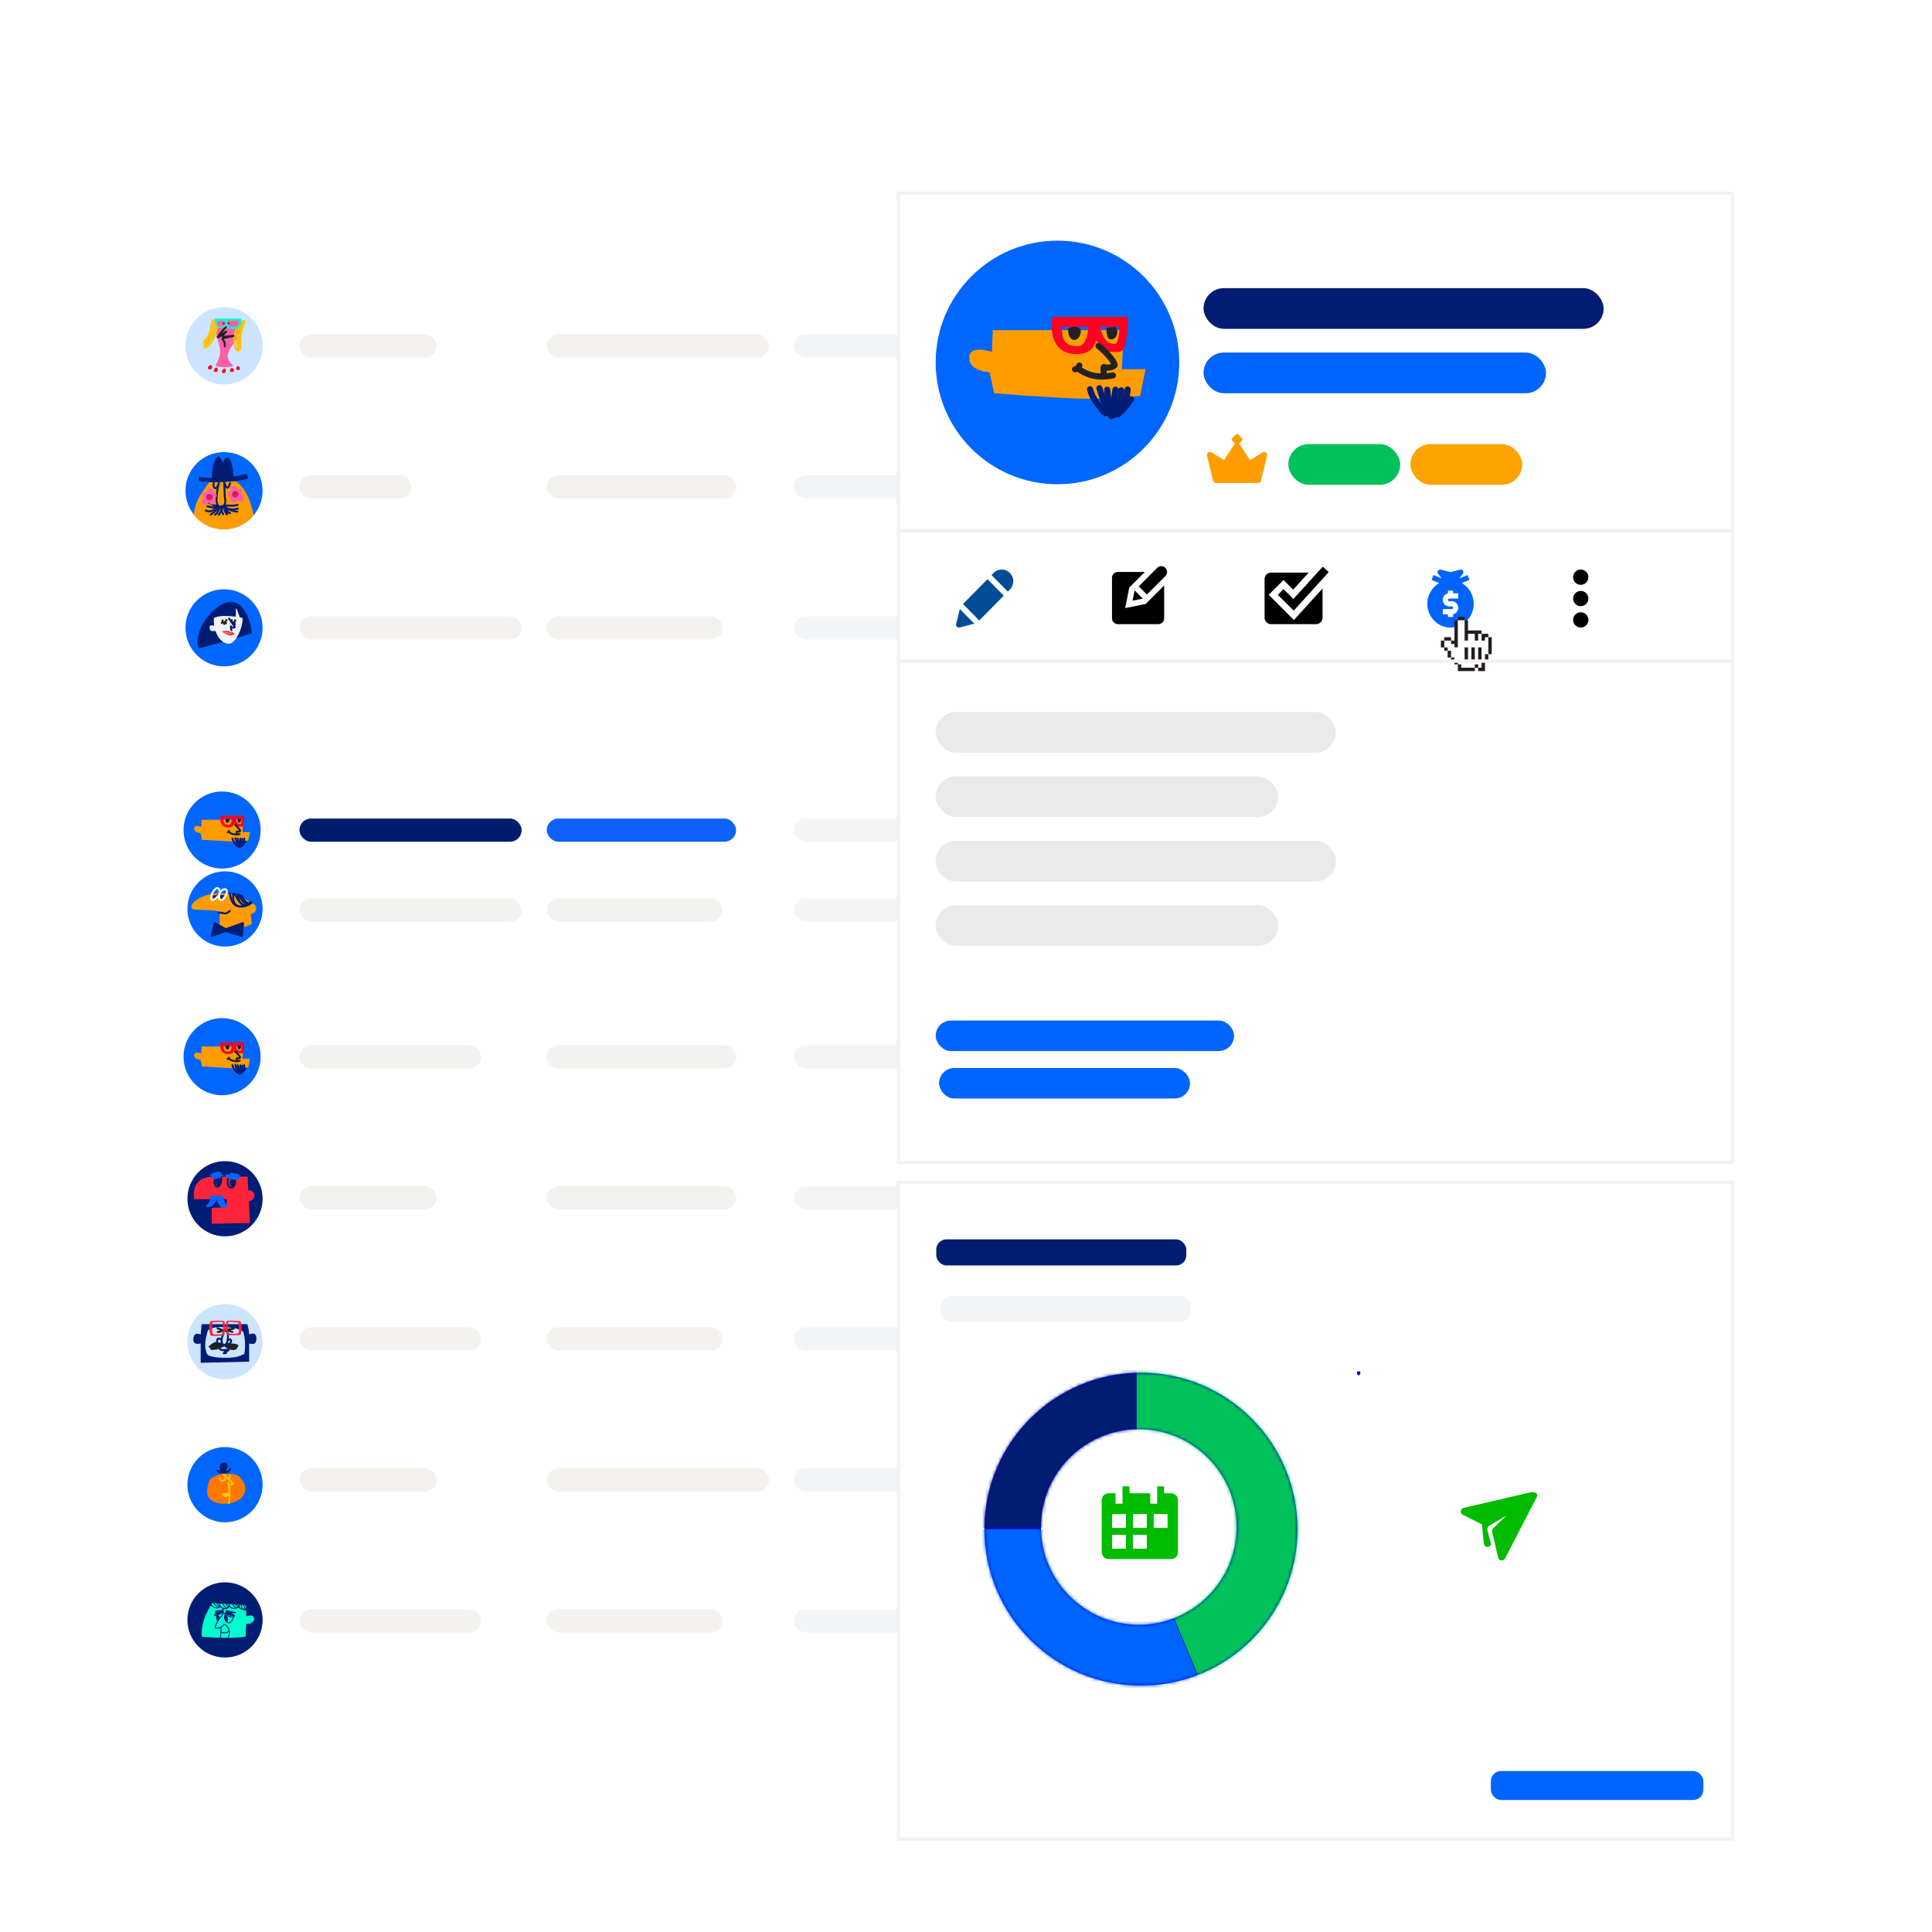 <svg xmlns="http://www.w3.org/2000/svg" xmlns:xlink="http://www.w3.org/1999/xlink" width="600" height="600" xmlns:v="https://vecta.io/nano"><style><![CDATA[.B{stroke-linejoin:round}.C{stroke-linecap:round}.D{stroke-width:.6}.E{fill-rule:nonzero}.F{fill:#fff}.G{stroke:#212121}.H{stroke:#001d75}.I{fill:#f2f4f6}.J{fill:#f4f2ee}.K{stroke-width:1.895}.L{fill:#ff9d00}.M{fill:#001d75}.N{fill:#06f}.O{fill:#0064ff}.P{fill:#212121}.Q{fill:#ff0025}.R{fill:#001d71}.S{filter:url(#D)}.T{stroke:#ffc200}.U{fill:#ff243a}.V{stroke:#f4f2ee}.W{fill:#00c15a}]]></style><defs><filter x="-10.0%" y="-6.8%" width="120.1%" height="113.5%" id="A"><feOffset dy="5" in="SourceAlpha"/><feGaussianBlur stdDeviation="5"/><feColorMatrix values="0 0 0 0 0 0 0 0 0 0.165 0 0 0 0 0.362 0 0 0 0.1 0" result="C"/><feMerge><feMergeNode in="C"/><feMergeNode in="SourceGraphic"/></feMerge></filter><filter x="-41.7%" y="-432.0%" width="183.4%" height="964.0%" id="B"><feOffset dy="24" in="SourceAlpha"/><feGaussianBlur stdDeviation="16"/><feColorMatrix values="0 0 0 0 0 0 0 0 0 0.165 0 0 0 0 0.362 0 0 0 0.1 0" result="C"/><feMerge><feMergeNode in="C"/><feMergeNode in="SourceGraphic"/></feMerge></filter><filter x="-41.9%" y="-36.2%" width="183.5%" height="172.4%" id="C"><feOffset dy="24" in="SourceAlpha"/><feGaussianBlur stdDeviation="16"/><feColorMatrix values="0 0 0 0 0 0 0 0 0 0.165 0 0 0 0 0.362 0 0 0 0.1 0" result="C"/><feMerge><feMergeNode in="C"/><feMergeNode in="SourceGraphic"/></feMerge></filter><filter id="D"><feColorMatrix in="SourceGraphic" values="0 0 0 0 0 0 0 0 0 0.113 0 0 0 0 0.441 0 0 0 0.434 0"/></filter><filter x="-40.6%" y="-38.2%" width="181.2%" height="176.5%" id="E"><feOffset dy="1" in="SourceAlpha"/><feGaussianBlur stdDeviation="1"/><feColorMatrix values="0 0 0 0 0 0 0 0 0 0 0 0 0 0 0 0 0 0 0.3 0" result="C"/><feMerge><feMergeNode in="C"/><feMergeNode in="SourceGraphic"/></feMerge></filter><filter x="-42.1%" y="-53.2%" width="184.2%" height="205.9%" id="F"><feOffset dy="24" in="SourceAlpha"/><feGaussianBlur stdDeviation="16"/><feColorMatrix values="0 0 0 0 0 0 0 0 0 0.165 0 0 0 0 0.362 0 0 0 0.1 0" result="C"/><feMerge><feMergeNode in="C"/><feMergeNode in="SourceGraphic"/></feMerge></filter><filter id="G"><feColorMatrix in="SourceGraphic" values="0 0 0 0 0 0 0 0 0 0.113 0 0 0 0 0.441 0 0 0 0.2 0"/></filter><path d="M48.844.457C21.993.457.227 22.212.227 49.048s21.767 48.59 48.617 48.59S97.46 75.884 97.46 49.048 75.694.457 48.844.457zm-.675 17.547c16.782 0 30.386 13.597 30.386 30.37S64.95 78.743 48.17 78.743s-30.386-13.597-30.386-30.37 13.604-30.37 30.386-30.37z" id="H"/><path id="I" d="M0 0h294v40.2H0z"/><path id="J" d="M11.973 0C5.36 0 0 5.36 0 11.973s5.36 11.973 11.973 11.973 11.973-5.36 11.973-11.973S18.585 0 11.973 0z"/><path id="K" d="M11.56 8.056c1.42 0 3.162-.09 5.23-.268l.536-2.633h-2.324l.18-3.838H2.308l-.08 2.128C.743 3.03 0 3.226 0 4.03s.665 1.283 1.996 1.438l.447 2.053 9.118.535z"/><path id="L" d="M.092.306C.027 1.426 1.024 1.71 1.3.68 1.5-.107.362-.182 0 .306"/><path id="M" d="M3.843.127c.02.238.005.482.058.715.23 1.012 1.495.03.825-.815"/><path id="N" d="M15.503 0c.276 0-.05 2.46-.223 2.952-.22.626-.737.49-1.296.49a4.1 4.1 0 0 1-.466-.021 7.61 7.61 0 0 0-.86-.882l-.25-.207.062.363-.08-.126c-.34.855-1.02 1.097-1.85 1.097C8.628 3.667 7.864 2.21 8.17 0h7.333zM11.7.997H9.114l-.001.013c-.033.53.027.942.17 1.236l.085.15c.226.333.627.506 1.263.506.433 0 .73-.278.92-.96l.05-.206.037-.2.036-.282.025-.244zm3.07 0h-1.915c.272 1.115.63 1.6 1.297 1.672l.188.01c.027 0 .04-.006.067-.03.054-.05.112-.152.167-.306.088-.25.15-.604.18-1.054l.016-.29z"/><path id="O" d="M12.706 2.87c.9.7 1.696 1.743 1.56 1.914-.18.223-.825.27-.983.178-.127-.073-.07.026-.07.858"/><path id="P" d="M10.742 5.122c1.053.78 2.22.88 3.375.643"/><path id="Q" d="M11.87 7.126c.225.9.758 1.47 1.32 2.224"/><path id="R" d="M12.8 7.028c.616 1.947.48 1.117.618 2.448"/><path id="S" d="M13.556 7.168c.184 1.893.162 1.106.162 2.357"/><path id="T" d="M14.94 7.238c-.05.918-.293 1.65-.752 2.44"/><path id="U" d="M15.566 7.147c-.084.895-.34 1.757-.942 2.456"/><path id="V" d="M15.9 8.108c-.744.997-.834 1.303-1.947 1.564"/><path id="W" d="M5.906 1.43c-.03.46.42.58.544.154.095-.324-.423-.355-.586-.154"/><path id="X" d="M11.68 0C5.23 0 0 5.23 0 11.68s5.23 11.68 11.68 11.68 11.68-5.23 11.68-11.68S18.132 0 11.68 0z"/><path id="Y" d="M1.834 4.16c-.07-.458.01-.773.243-.946.422-.315.99.225 1.046.626.068.474-.303 1.2-.66 1.09-.34-.114-.55-.37-.63-.77z"/></defs><g fill="none" fill-rule="evenodd"><g filter="url(#A)" transform="translate(45 82)"><g transform="translate(0 220.8)"><use xlink:href="#I" class="F"/><g transform="translate(12 8.4)"><use xlink:href="#J" class="E N"/><g transform="translate(3.305 7.476)"><g transform="translate(0 .003)"><use xlink:href="#K" class="L"/><g transform="translate(9.638 .964)" class="P"><use xlink:href="#L"/><use xlink:href="#M"/></g><use xlink:href="#N" class="E Q"/><g class="B C D G"><use xlink:href="#O"/><use xlink:href="#P"/></g><g class="H B C D"><use xlink:href="#Q"/><use xlink:href="#R"/><use xlink:href="#S"/><path d="M14.37 7.168l-.422 2.59"/><use xlink:href="#T"/><use xlink:href="#U"/><use xlink:href="#V"/></g><path d="M10.818 4.796c-.067.18-.2.36-.425.37" class="B C D G"/></g></g></g><g class="J"><rect x="124.8" y="16.8" width="58.8" height="7.2" rx="3.6"/><rect x="48" y="16.8" width="56.4" height="7.2" rx="3.6"/></g><rect x="201.6" y="16.8" width="69" height="7.2" rx="3.6" class="I"/></g><g transform="translate(0 352.2)"><use xlink:href="#I" class="F"/><g class="J"><rect x="124.8" y="16.8" width="69" height="7.2" rx="3.6"/><rect x="48" y="16.8" width="42.6" height="7.2" rx="3.6"/></g><rect x="201.6" y="16.8" width="69" height="7.2" rx="3.6" class="I"/></g><g transform="translate(0 308.4)"><use xlink:href="#I" class="F"/><g class="J"><rect x="124.8" y="16.8" width="54.6" height="7.2" rx="3.6"/><rect x="48" y="16.8" width="56.4" height="7.2" rx="3.6"/></g><rect x="201.6" y="16.8" width="69" height="7.2" rx="3.6" class="I"/></g><g transform="translate(0 264.6)"><use xlink:href="#I" class="F"/><g class="J"><rect x="124.8" y="16.8" width="58.8" height="7.2" rx="3.6"/><rect x="48" y="16.8" width="42.6" height="7.2" rx="3.6"/></g><rect x="201.6" y="16.8" width="69" height="7.2" rx="3.6" class="I"/></g><g transform="translate(0 396)"><use xlink:href="#I" class="F"/><g class="J"><rect x="124.8" y="16.8" width="54.6" height="7.2" rx="3.6"/><rect x="48" y="16.8" width="56.4" height="7.2" rx="3.6"/></g><rect x="201.6" y="16.8" width="69" height="7.2" rx="3.6" class="I"/></g><use xlink:href="#I" class="F"/><g transform="translate(12.6 8.4)"><path d="M12 0C5.373 0 0 5.373 0 12s5.373 12 12 12 12-5.373 12-12S18.627 0 12 0z" fill="#cce4ff" class="E"/><g transform="translate(5.701 3.475)"><g transform="translate(3.638 .217)" fill="#ff5fa7"><path d="M8.036 1.396C7.752 7.73.854 10.08 5.263 14.21c1.054.987-5.777 1-5.19 0C3.2 8.87-.07 7.73.001 1.965.01 1.285.106.647.276.062 3.7-.035 6.226.053 7.823.328c.127.022.198.378.213 1.068z"/></g><g class="B C D T"><path d="M12.597.87c-.378 1.64-1.097 3.324-1.236 5-.1 1.222-.045 2.452-.068 3.678"/><path d="M12.163.814c-.848 2.132-1.176 4.05-1.256 6.354-.063 1.8-.244 1.368.117 2.117"/><path d="M11.023 2.118c-.796 3.283-.832 4.344-.275 7.7"/><path d="M10.697 10.208C8.723 8.436 9.55 5.34 10.08 3.15"/></g><path d="M6.87 1.575c.12.593.087 1-.098 1.192C5.788 3.84 5.405 4.25 4.298 5.778c-.015.02-.01.076.015.076.123.001.26-.003.36-.072.7-.486 1.26-1.225 2.045-1.575 1.058-.472-1.452 1.16-.844 1.476.248.13 4.588-.467 3.185-.187s-3.487.668-3.312.896c.73.952.913 1.388.73 2.24" class="B C D G"/><g class="T B C D"><path d="M4.235 2.715c-.637 1.694-1.5 5.82-4 6.298C.204 9.02.187 8.97.163 8.95"/><path d="M3.855 1.575c-.577 2.86-1.43 5.388-3.8 7.06"/><path d="M3.53.49C2.793 3.152 2.42 6.048.163 7.873"/><path d="M2.77.597C2.088 3.454 2.014 5.333 0 7.33"/></g><path d="M3.465.024c-.308 0 .185 1.9.378 2.337.163.37.613.56 1.35.567.815.025 1.382-.16 1.7-.558l.05-.063c.378.76 1.14.975 2.065.975 2.138 0 2.99-1.295 2.65-3.258h-8.2zM7.24.75l3.636-.05.001.013c.048.626-.06 1.09-.304 1.4l-.025.03c-.292.343-.837.523-1.66.523-.564 0-1.222-.22-1.506-.924l-.066-.2c-.032-.12-.03-.31-.047-.536L7.24.75zM4.04.8h2.638l-.004.388c-.02.873-.207 1.263-1.753 1.294l-.288.003c-.037 0-.057-.006-.092-.03-.074-.05-.155-.152-.23-.307-.12-.252-.206-.605-.25-1.056L4.04.8z" fill="#00ffce" class="E"/><g class="P"><use xlink:href="#W" transform="matrix(-1 0 0 1 12.326 0)"/><use xlink:href="#W" x="1.574" transform="matrix(-1 0 0 1 15.475 0)"/></g><g class="Q"><path d="M1.35 15.566c.348.5 1.81.378 1.028-.656s-1.376.146-1.028.656z" transform="matrix(-1 0 0 1 3.855 0)"/><path d="M3.225 16.44c.358.493 1.667.18.86-.82s-1.22.327-.86.82z" transform="matrix(-1 0 0 1 7.439 0)"/><path d="M5.727 16.734c.363.512 1.666.28.85-.757s-1.213.245-.85.757z" transform="matrix(-1 0 0 1 12.434 0)"/><path d="M8.175 16.416c.37.503 1.623.24 1.087-.647s-1.456.144-1.087.647z" transform="matrix(-1 0 0 1 17.484 0)"/><path d="M10.12 15.817c.35.498 1.434.26 1.033-.64s-1.383.142-1.033.64z" transform="matrix(-1 0 0 1 21.285 0)"/></g></g></g><g class="J"><rect x="124.8" y="16.8" width="69" height="7.2" rx="3.6"/><rect x="48" y="16.8" width="42.6" height="7.2" rx="3.6"/></g><rect x="201.6" y="16.8" width="69" height="7.2" rx="3.6" class="I"/><g transform="translate(0 87.6)"><g class="F"><use xlink:href="#I"/><use xlink:href="#I" y="43.4"/></g><g class="J"><rect x="124.8" y="16.8" width="54.6" height="7.2" rx="3.6"/><rect x="48" y="16.8" width="69" height="7.2" rx="3.6"/></g><rect x="201.6" y="16.8" width="69" height="7.2" rx="3.6" class="I"/></g><g transform="translate(0 43.8)"><use xlink:href="#I" class="F"/><g class="J"><rect x="124.8" y="16.8" width="58.8" height="7.2" rx="3.6"/><rect x="48" y="16.8" width="34.8" height="7.2" rx="3.6"/></g><rect x="201.6" y="16.8" width="69" height="7.2" rx="3.6" class="I"/></g><g transform="translate(0 175.2)"><use xlink:href="#I" class="F"/><g class="J"><rect x="124.8" y="16.8" width="54.6" height="7.2" rx="3.6"/><rect x="48" y="16.8" width="69" height="7.2" rx="3.6"/></g><rect x="201.6" y="16.8" width="69" height="7.2" rx="3.6" class="I"/></g><g transform="translate(12.6 96)"><use xlink:href="#J" class="E N"/><g transform="translate(.758 2.546)"><path d="M1.347 13.52C1.36 7.6 9.197 2.356 13.702 2.36c6.84.006 5.142 11.425 4.828 11.447-1.937.133-7.665.037-17.183-.287z" transform="matrix(.956 -.292 .292 .956 -1.928 3.321)" class="M"/><g transform="translate(6.664 3.359)" fill="#f1f4f6"><path d="M10.276 3.03c.295 2.356-2.012 8.302-4.448 7.976-2.046-.274-3.238-2.012-3.87-3.873C1.852 6.818.27 7.64.054 6.176s1.508-.544 1.463-.813c-.15-.898-.14-1.66-.117-2.268.004-.096.52-.393 1.624-.57a11.89 11.89 0 0 1 1.842-.134c1.05-.001 2.223.102 3.208.227.283.036.024-2.604.27-2.566s1 2.753 1.194 2.79c.454.084.734.155.738.187z"/></g><g transform="translate(10.348 6.555)"><g transform="translate(2.98 .488)" class="B C D G"><path d="M.27 0c.133 1.284 1.084.862 1.084.004"/><path d="M.325.704L0 1.138"/><path d="M.813.867l-.217.704"/><path d="M1.084.758l.163.596"/></g><path d="M2.438 0l1.595 2.346c.082.1.24.22.192.343-.044.113-1.078.2-1.17.016-.047-.095-.06-.425-.058-.317.02.663.077 1.08.174 1.254" fill="#f3fff6" class="B C D H"/><g transform="translate(.163 .433)" class="B C D G"><path d="M.24.092c-.202.85 1 .958 1.223-.092"/><path d="M.38.704L0 .975"/><path d="M.783.758l-.037.488"/><path d="M1.138.704l.163.38"/></g><path d="M2.256 3.823c.348-.066.4.437.634.293.123-.072.19-.253.332-.27.216-.026.555.07 1.018.287l-.838.75c-.523.483-2.723.007-3.278-.253l1.7.023c2.503-.39 1.94-.397-1.7-.023.493-.51 1.784-.74 2.132-.806z" transform="matrix(.956 .292 -.292 .956 1.397 -.443)" class="U"/></g></g></g><g transform="translate(12.6 53.4)"><use xlink:href="#J" class="E N"/><path d="M15.38 8.903c2.756 1.72 4.692 5.286 5.808 10.7C18.992 22.288 15.656 24 11.92 24a11.95 11.95 0 0 1-9.379-4.53c.202-1.363.475-2.565.82-3.608.372-1.127 1.55-3.06 3.54-5.8l.607-.828c2.83.15 5.304.045 7.39-.256l.484-.075z" class="L"/><g class="B C D H"><path d="M6.273 18.125c1.633.84 2.685-.234 3.786-1.404"/><path d="M11.897 16.91c.224.97.365 1.58.92 2.362.013.02-.045.01-.067.017"/><path d="M13.848 18.97c-1.113-.66-.444-.164-1.692-1.843"/><path d="M16.143 18.494c-1.513-.103-3.07-.652-4.22-1.658"/><path d="M16.277 17.548c-.797.114-2.422.926-4.322-.82"/><path d="M16.218 16.4c-2.082.42-.796.253-3.886.176"/><path d="M7.842 19.435c.93-.74 2.3-1.558 2.54-2.85"/><path d="M9.173 19.42c1.104-.73.327-.124 1.59-2.5"/><path d="M10.397 19.485c.837-1.63.56-.827.914-2.375"/><path d="M11.722 19.298c-.626-1.272-.396-.544-.547-2.224"/><path d="M12.974 19.237c-.962-1.3-.495-.53-1.28-2.383"/><path d="M7.266 15.692c.843.498 2.01 1.418 2.93.6"/><path d="M6.776 16.815c.537.143 3.246.946 3.196-.425"/><path d="M8.765 9.59c-.064.577-.064.94 0 1.084.405.92 1.037.614 1.3-.38"/><path d="M10.498 8.94c-1.228 5.31-1.138 7.964.27 7.964s1.896-.94 1.463-2.817l-.217-4.822c.65 2.275 1.264 2.384 1.842.325" class="L"/></g><g stroke="#ff5fa7" fill="#ff5fa7" class="B D"><path d="M6.164 14.014c-.313-.16-.493-.306-.542-.433-.257-.68.262-1.05 1.192-.542.036-.795.343-1.282.92-1.463s.686.307.325 1.463c.575-.085.936-.085 1.084 0 .493.286.264.985-.758 1.41.506.433.578.885.217 1.354s-.795.253-1.3-.65c-.722.867-1.282 1.084-1.68.65s-.217-1.03.542-1.788z"/><path d="M14.183 13.235c-.328-.17-.518-.32-.568-.454-.27-.712.275-1.098 1.25-.567.038-.832.36-1.342.966-1.53s.72.32.34 1.53c.603-.09.982-.09 1.137 0 .518.3.277 1.03-.796 1.474.53.454.606.926.227 1.418s-.834.265-1.364-.68c-.758.907-1.345 1.134-1.762.68s-.227-1.077.568-1.87z" transform="matrix(-.988 .156 .156 .988 28.746 -2.262)"/></g><g fill="#d41c61"><circle cx="7.383" cy="13.987" r="1"/><circle cx="15.485" cy="13.11" r="1"/></g><path d="M15.77 9.036c2.23-.4 3.477-.688 3.738-.867l-.488-1.354-4.063.813C14.705 3.69 14 1.722 12.845 1.722c-.376 0-.81.542-1.3 1.625-.686-2.095-1.41-2.492-2.167-1.192S8.222 5.424 8.186 8.06L5.53 7.9c-.577-.062-1.028-.156-1.354-.282v1.246c-.058.06.343.145 1.203.256l2.6.232c1.047.08 3.648-.028 7.8-.325z" class="M"/></g><g transform="translate(13.2 183.6)"><use xlink:href="#X" class="E N"/><g transform="translate(1.216 5.18)"><path d="M8.758 1.656c-2.652 0-5.022.702-6.792 1.82-.717.452-1.286.95-1.614 1.403-.198.273-.318.54-.332.817-.024.47.28.857.742.954l.04.008c.302.057.746.08 1.783.106l.94.025 2.264.1.144.01.124.01c1.07.08 1.97.2 2.682.366l.05.012v4.15c.096.977 1.148 1.465 3.156 1.465s4.294-.566 6.857-1.7l-.356-3.076.025-.007c.366-.098.676-.235.93-.418a1.72 1.72 0 0 0 .742-1.439 1.33 1.33 0 0 0-1.034-1.362l-.025-.006c-.28-.07-.6-.076-.972-.028l-.043.006-.066-.573-.234-.186c-2.074-1.646-5.083-2.453-9.01-2.453z" class="E L"/><g class="B C D H"><path d="M6.934 2.536c1.03.06.867.083 1.602-.633"/><path d="M7.034 3.062c.81-.058.894-.367 1.45-1.047"/><path d="M8.837 1.976c.203.52.553.556 1.095.513"/><path d="M8.837 1.982c.12.91-.092.528.694 1.107"/></g><g stroke="#fff" class="B D"><path d="M7.44.315c.964-.883 1.46.3 1.355 1.047-.125.914-.87 1.62-1.57 2.12-.01.007-.62.42-.8.26-.433-.383-.26-1.246-.08-1.76S6.994.726 7.44.315z"/><g class="C"><path d="M8.717 2.23c.16-.488.266-1.106.7-1.453.936-.748 1.84-.5 1.582.787-.14.704-.728 1.537-1.242 2.027-.667.636-1.248-.233-1.148-.867.048-.307.165-.6.247-.9"/></g></g><g class="H B C D"><path d="M11.974 1.61c.22 1.286.342 2.27 1.202 3.287 1.26 1.5 4.058.866 5.227-.413"/><path d="M13.05 1.776c-.233 1.71-.092 3.642 2.07 3.934.15.02 1.147.074 1.515-.053.894-.308.93-.494 1.782-1.187"/><path d="M13.443 1.79c.755 1.564 2.77 5.198 4.787 2.834"/><path d="M14.444 1.976c.177.96.266 1.933.908 2.72.85 1.043 2.583.83 3.304-.187"/><path d="M14.938 2.15c.485 1.223 1.4 3.276 3.064 2.594"/><path d="M15.533 2.276c.402.636 1.233 2.252 2.063 2.42.323.065.66-.01.988-.013"/><path d="M8.456 7.723c.814-.286 1.47.303 2.303.153.403-.073.895-.51 1.188-.734"/></g></g><path d="M8.457 16.068l3.436 1.903 5.39-1.903-.317 4.017-5.074-1.533-4.334 1.533z" class="B D H M"/></g><g transform="translate(13.2 273.6)"><use xlink:href="#X" class="E M"/><g transform="translate(2.696 2.484)"><g transform="translate(0 3.066)"><path d="M5.613 5.55h-5.6C-.172 1.85 1.625 0 5.404 0h9.9l.176 4.29c1.283-.192 1.925.07 1.925.783s-.6 1.14-1.77 1.278l.343 6.61-10.376.198V9.666c2.07.01 3.405-.253 4.007-.787s.813-1.643.634-3.33h-4.64z" stroke="#ff243a" stroke-width="1.444" class="U"/><g transform="translate(3.436 5.391)" stroke="#06f" class="B C D"><path d="M1.224.03c.05 1.066-.2 2.36-1.224 2.94"/><path d="M1.666.03C1.423 1.12 1.05 2.004.27 2.844"/><path d="M2.06.03C1.8 1.214 1.197 2.355.12 2.993"/><path d="M2.53.03C2.275.97 1.304 2.9.01 3.07"/><path d="M2.972.03c-.338 1.218-1.204 3-2.675 3"/><path d="M5.394 3.33c-.365.097-1.41-.874-1.784-1.427-.25-.37-.394-1-.436-1.863"/><path d="M3.53.03c.18 1.076.087 2.44 1.043 3.1"/><path d="M3.874 0c-.195.537.764 2.9 1.308 2.988"/><path d="M4.122.03c.402 1 .62 2.042 1.38 2.81"/><path d="M4.496.03c.472 1.1.57 2.177 1.51 2.903"/><path d="M3.266.03c.57 1.724.89 2.46 2.594 2.78"/></g></g><g transform="translate(4.532)" class="B D"><g class="H"><path d="M1.347 2.958c.59-.233 1.156-.55 1.774-.7.087-.02.094.156.112.243.046.22.09.443.077.666-.037.657-.22 1.483-.68 1.997-.6.673-1.205.1-1.362-.61-.16-.722-.087-.786.037-1.44l.042-.156z"/><path d="M5.605 2.307c.226.127.434.295.678.38.382.134.896-.01 1.184.275.224.222.063.63.046.944-.027.49-.2 1.536-.738 1.755-.874.358-1.448-.596-1.483-1.335-.014-.3-.024-.6.02-.896.047-.328.166-.64.25-.96l.046-.162z"/><g class="M"><use xlink:href="#Y"/><use xlink:href="#Y" x="4.44" y="0.264"/></g></g><g stroke="#06f" class="C"><path d="M5.98 2.198c.633-.534 1.216-1.343 1.9-1.6.56-.212-2.054 1.827-1.52 1.457l-.307.43C8.577.74 8.12.32 6.052 2.916c-.42.528.88-.95 1.34-1.357.268-.236 1.085-.862.837-.565-.625.748-1.31 1.315-1.978 1.932-.217.2-.907.643-.673.518.474-.254.94-.56 1.397-.906.478-.36 1.502-2.133 1.403-1.2-.068.636-2.305 1.888-2.63 2.122-.097.07-.365.36-.268.29L7.4 2.255c.228-.16.928-.55.708-.358l-.182.224c-1.852 1.628-3.143 2.526.105.107" transform="matrix(.616 .788 -.788 .616 4.368 -4.621)"/><path d="M.71.634c.626.277 2.365 1.004 2.348 1.505C3.02 3.277 1.612.97.96 1.084c-.027.005.003.09.028.105l.366.28 1.066.547c.178.102.687.49.518.358-.502-.39-1.924-1.704-1.52-1.137L.554.992c.434.607 1.058.877 1.603 1.275C4.108 3.692.865 1.016.552 1.434c-.052.07.098.152.162.2l1.35.928c.224.142.915.51.69.365-.4-.262-1.594-1.13-1.25-.723l-.844-.166c.294.347 1.947.923 2.364 1.08" transform="matrix(.719 -.695 .695 .719 -.798 1.777)"/></g></g></g></g><g transform="translate(13.2 318)"><use xlink:href="#X" fill="#cce4ff" class="E"/><g transform="translate(1.85 5.127)"><path d="M16.766 1.11l.357 1.426c.064.286.13.88.198 1.782 1.508-.634 2.263-.21 2.263 1.267s-.754 1.98-2.263 1.505v5.663l-15.044.356V7.09C.637 7.485-.118 6.983.015 5.584S.9 3.762 2.277 4.317l.278-3.208h14.21zM4.54 3c-1.032 3.22-1.125 5.676-.278 7.366.54 1.075 5.1 1.36 8.058 1.07 1.133-.112 2.297-.468 3.493-1.07a14.86 14.86 0 0 0 .238-3.366c-.047-1.15-.22-2.3-.516-3.445-.715-.792-2.46-1.294-5.24-1.505S5.6 2.165 4.54 3z" class="M"/><g class="G B C D"><path d="M9.542 2.612l-2.375.24c.56.107 1.062-.077 1.607-.145.157-.02.377-.14.475-.015.08.1-.242.102-.34.187-.23.203-.4.464-.627.67-.146.132-.322.226-.483.338" transform="matrix(.883 .469 -.469 .883 2.504 -3.541)"/><g transform="translate(4.912 5.781)"><path d="M.5 3.323c.33-1.04 1.035-2.328 1.91-2.14.4.086.384-.092.68-.183.24-.073.22-.262.503-.306.043-.007-.09-.013-.13 0-.103.033-.12.103-.21.16-.154.095-.37.1-.502.223L.723 3.092c-.187.202.446-.326.642-.52.346-.34.638-.735.98-1.08.194-.196.4-.384.627-.54.167-.115.336-.122.526-.195.066-.025-.21.01-.15.05.1.07.448-.08.367.014-.6.693-1.735 1.4-2.408 2.132-.107.115-.364.506-.245.403l2.185-2.08a1.19 1.19 0 0 1 .274-.187c.133-.067.434-.307.418-.16-.02.188-.312.22-.44.36-.514.565-.364.652-.91 1.116l-1.276.987c-.07.064-.214.29-.123.26 1.056-.342 2-1.327 2.588-2.225.04-.063-.012-.166.036-.223.058-.068.315-.053.245-.108V.923c-.04-.03-.09.043-.137.065" transform="matrix(.883 .469 -.469 .883 1.287 -.819)"/><path d="M5.002 1.287c.63.976 1.43 1.952 2.725 2.016.117.006-.17-.166-.267-.23-.345-.227-.74-.38-1.06-.64-.397-.322-1.52-1.343-1.074-1.094.716.398 1.235 1.08 1.903 1.555.237.168.514.28.793.36.156.045-.288-.154-.418-.252l-1.34-1.08c-.312-.273-.552-.458-.804-.787-.137-.178.263.203.45.326.267.175.57.296.83.483.252.18.448.43.7.612.22.16.45.318.707.403.06.02-.013-.134-.05-.187a1.75 1.75 0 0 0-.339-.367L6.45 1.468c-.147-.098-.63-.313-.47-.245l1.14.526c.344.197.655.447.973.684.072.054.144.113.195.187.014.02-.052.006-.072-.007l-.52-.303-.887-.655c-.334-.215-.7-.375-1.038-.583-.054-.033-.367.068-.314.034.142-.093.703.23.8.275.862.395 1.36.373 2.167 1 .098.076.353.185.26.266-.15.13-.44-.105-.59.02-.158.132.878.38-.036.223-.12-.02-.252-.038-.353-.108-2.642-1.83-.888-.924-2.27-1.606" transform="matrix(.946 -.326 .326 .946 -.338 2.35)"/></g></g><g class="B C D"><g class="H"><path d="M8.724 5.86c-.32-.15-.667-.363-1.052-.243-.324.1-.297.765-.285.943.04.64.863.86 1.35.617"/><path d="M10.677 6.184c1.176-1.06 1.403.613.497 1.012-.32.14-.6.078-.933.053"/><path d="M9.306 3.81c.08 1.185.023-.496-.54 2.02-.218.97.586 2.512 1.45 1.388.458-.596.49-1.45.526-2.193.02-.416.126-1.278-.382-1.532-.412-.93-.512-1.222-.3-.88"/></g><path d="M10.64 2.716c.64-.02 1.284.035 1.917-.057.502-.073-1.014-.015-1.52-.001-.18.005-.492-.116-.533.057-.042.18.28.245.44.338.352.205.726.37 1.09.554" transform="matrix(.985 -.174 .174 .985 -.365 2.058)" class="G"/></g><path d="M8.31 0c.334 0 .674.024 1.018.072l.065.01c.136.02.244.126.267.262.102.62.143 1.25.124 1.894.1.065.208.05.356-.045-.016-.628.026-1.244.125-1.85.022-.132.124-.236.256-.26l.01-.002.065-.01C10.942.024 11.28 0 11.615 0h.08l2.663.107c.142.007.266.097.316.23l.004.01.013.04c.2.594.3 1.257.3 1.99 0 .7-.093 1.31-.28 1.827-.066.184-.237.308-.432.315h-.012l-.19.002c-.376.002-.712.001-1.007-.004l-.17-.003-2.1-.001c-.227.001-.423-.158-.47-.38l-.002-.012-.01-.06-.128-.96c-.152-.164-.31-.176-.47-.038-.044.397-.1.793-.2 1.188l-.015.067c-.05.21-.232.36-.446.367l-.95.034-1.084.032-.14.003-1.06.003-.096-.001c-.2-.002-.376-.127-.443-.313-.236-.65-.354-1.338-.354-2.066 0-.733.1-1.397.3-1.99l.013-.04c.047-.138.174-.233.32-.24l.45-.022L8.31 0zm-.397.396L7.85.398 6.18.55l-.117.014c-.074.01-.132.068-.14.142l-.01.097c-.145 1.575-.1 2.666.133 3.275.104.27 1.122.3 3.056.12l.017-.147.138-1.945V2.09c-.014-.434-.065-.972-.155-1.613A5.39 5.39 0 0 0 7.914.396zm3.652 0l-.043-.001c-.416-.012-.65.015-.702.08l-.012.087-.143 1.527-.001.04c-.01.434.04 1.07.146 1.91 2.013.112 3.072.033 3.176-.238.238-.62.245-1.653.022-3.1-.01-.072-.07-.127-.142-.134l-.352-.032-1.948-.14z" class="U"/><path d="M8.177 8.817c.794.647 2.226.162 2.76.215.028.003.024.07 0 .085l-.18.18a1.19 1.19 0 0 1-.386.15c-.208.036-.5-.136-.63.028-.1.123.27.177.368.3.34.43-.605.353-.688.357" class="B C D H"/></g></g><g transform="translate(13.2 362.4)"><use xlink:href="#X" class="E N"/><g transform="translate(6.131 4.704)"><g transform="translate(0 3.594)"><path d="M.858 1.908c1.4-1.745 4.03-1.98 6.23-1.892s2.942.61 4.043 2.302.856 3.008.23 4.256C9.89 9.498 2.96 10.4.666 7.647-.555 6.18.21 3.837.563 2.33l.295-.42z" fill="#ff7800"/><g class="B C D T"><path d="M5.906.93C6.31 1.918 7.45 1.257 7 .557"/><path d="M4.87.08c.794.403 1.306 1.112 1.968 1.727L7.9 2.863c.098.11.288.24.23.373-.052.123-1.298.216-1.407.017-.057-.103-.073-.462-.07-.345.035 1.08.472 2.208.213 3.083-.14.468-2.076.148-1.996.427.168.592.847.638 2.037.14.118.24.05.53.035.796l-.173 1.8"/><path d="M3.916 1.333c-.085.67.833 1.093 1.43.6.4-.33.184-.762.178-1.217"/></g></g><path d="M4.152 2.564c-.287-.555-.428-1.255-.06-1.836C4.645-.142 5.82-.336 6.275.72c.353.82-.5 1.834-.476 1.936.133.58 2.025-1.75 1.66-.503-.455 1.555-3.034 1.818-4.163.946s-.065-.86.623-.538l.234.002z" class="M"/></g></g><g transform="translate(13.2 404.4)"><use xlink:href="#X" class="E R"/><g transform="translate(4.44 5.497)"><path d="M3.35.926l10.267.715c.15.6.223 1.746.218 3.467l.026-.016c.134-.083.244-.136.47-.185l.03-.006c.294-.06.927-.135 1.172-.072.667.173.978 1.02.593 1.588-.486.718-1.495 1.196-2.333.945l-.008.253-.168 3.76c-3.515.503-8.047.503-13.597 0-.183-3.46.903-6.9 3.258-10.345L3.35.926z" fill="#00ffce"/><g class="M"><g class="E"><g transform="translate(2.484)"><path d="M.193.08a.14.14 0 0 1 .138.143L.33.24.326.3.315.454.3.518V.84c.004.228.04.393.103.475.27.345.73.693 1.186.876.524.21.984.2 1.31-.097a.14.14 0 1 1 .185.212c-.42.367-.988.393-1.602.147-.5-.2-1.003-.58-1.303-.964C.07 1.346.023 1.13.018.846A4.1 4.1 0 0 1 .032.467L.044.303.05.24V.22A.14.14 0 0 1 .193.081z"/><path d="M.993.16a.14.14 0 0 1 .18.084c.315.87.587 1.268 1.164 1.557l.08.04.122.057c.11.05.21.085.302.11.186.047.314.034.383-.038l.007-.007a.14.14 0 1 1 .214.183c-.153.18-.388.208-.673.135-.1-.025-.202-.062-.3-.11l-.037-.016-.194-.093-.018-.01C1.555 1.723 1.246 1.27.91.34a.14.14 0 0 1 .084-.18z"/><path d="M2.072.02a.14.14 0 0 1 .168.106l.015.068c.115.498.212.797.362 1.06.197.346.46.55.827.6a.14.14 0 0 1-.045.278c-.458-.075-.8-.333-1.026-.748-.175-.307-.28-.64-.407-1.206a.14.14 0 0 1 .106-.168z"/><path d="M3.053.463l.045-.24a.14.14 0 0 1 .159-.109.14.14 0 0 1 .119.152l-.001.01-.066.367L3.28.82 3.274.86c-.03.217-.04.383-.025.463.148.844.957 1.38 1.806 1.194a1.44 1.44 0 0 0 .682-.343l.034-.03.346-.308a.14.14 0 1 1 .184.213l-.023.02-.36.32c-.253.213-.475.33-.802.403-1.005.22-1.968-.418-2.144-1.42-.02-.118-.01-.303.024-.55l.027-.18.008-.047.023-.133z"/><path d="M3.898.354a.14.14 0 0 1 .141.141L4.04.65c.002.12.008.14.032.192l.005.01.332.597.028.053c.437.818.92.9 1.675.352a.14.14 0 0 1 .165.228c-.88.64-1.553.53-2.072-.418l-.067-.123-.32-.58-.008-.02c-.048-.11-.05-.148-.05-.446a.14.14 0 0 1 .141-.141z"/><path d="M4.692.353a.14.14 0 0 1 .176.093c.256.827.637 1.267 1.327 1.43a.14.14 0 0 1-.065.274c-.8-.2-1.248-.708-1.53-1.62a.14.14 0 0 1 .093-.176z"/><path d="M5.973.268c.078-.001.142.06.143.138v.036L6.112.61 6.1.857c-.01.26-.006.39.027.54.14.642.602.998 1.25 1.05a2.31 2.31 0 0 0 1.684-.575.14.14 0 1 1 .193.204 2.59 2.59 0 0 1-1.9.651c-.767-.06-1.335-.5-1.504-1.27-.04-.184-.046-.333-.032-.63l.01-.223.003-.19c-.001-.078.06-.142.138-.143z"/><path d="M6.9.23c.078.001.14.065.138.143l-.001.02a1.22 1.22 0 0 1-.014.136L7.01.56c-.022.145-.023.202 0 .253a3.64 3.64 0 0 0 .676 1.013c.34.348.68.5 1 .4.073-.02.13-.055.25-.145l.07-.054.126-.09a.14.14 0 1 1 .15.238L9.26 2.2l-.076.054-.083.063c-.145.1-.224.157-.34.2-.437.122-.87-.07-1.276-.484-.3-.306-.57-.73-.733-1.097C6.702.813 6.7.724 6.728.54l.01-.073.01-.1C6.75.3 6.813.228 6.9.23z"/><path d="M7.758.28a.14.14 0 0 1 .166.11l.06.292.013.06.01.047c.173.758.36.925 1.2 1.007a.14.14 0 1 1-.028.28l-.058-.006c-.91-.1-1.182-.362-1.377-1.214l-.03-.133-.057-.277a.14.14 0 0 1 .11-.166z"/><path d="M9.068.34a.14.14 0 0 1 .146.135l.002.068.002.153V.98l.01.45v.016c.048.776.27 1.185.803 1.24.303.03.607.024 1.066-.016.156-.013.262-.055.4-.143l.018-.012.286-.218a.14.14 0 1 1 .165.227l-.045.034-.237.18-.006.005a1.02 1.02 0 0 1-.547.206l-.082.007c-.43.035-.73.04-1.037.01-.383-.04-.656-.23-.827-.543-.13-.24-.2-.543-.225-.923v-.037l-.012-.435V.665l-.004-.18a.14.14 0 0 1 .135-.146z"/><path d="M9.78.323a.14.14 0 0 1 .146.135L9.927.5l.004.197.002.4c.004.448.02.666.074.916.077.355.227.637.482.875.34.316 1.305-.055 1.324-.48v-.013a.14.14 0 1 1 .281 0c0 .682-1.28 1.18-1.798.698-.3-.28-.476-.613-.565-1.02l-.007-.034c-.056-.27-.07-.5-.074-.995L9.65.772V.68L9.644.47a.14.14 0 0 1 .135-.146z"/><path d="M10.34.998a.14.14 0 0 1 .153-.127.14.14 0 0 1 .127.144v.01c-.025.267.16.935.412 1.385.3.536.594.68.894.38a.14.14 0 1 1 .199.199c-.245.245-.515.302-.775.175-.208-.102-.397-.318-.564-.617-.277-.496-.478-1.218-.447-1.55z"/></g><path d="M6.625 2.793l.023-.01c.063-.03.107-.038.167-.01.068.032.094.097.087.16-.003.03-.013.057-.028.087a.79.79 0 0 1-.208.236l-.023.02.007.004a.14.14 0 0 1 .059.133l-.001.01c-.002.012-.005.022-.01.03v.002-.001l.038.003.014.004c.036.01.04.017.086.075l.008.038c.006.027.006.037.001.053l-.002.005.007.003a.14.14 0 0 1 .072.062l.004.008c.032.067.006.147-.058.183l-.395.193-.702.328-.225.1-.055.024c-.408.175-.744.3-.992.365-.152.04-.27.056-.362.045-.147-.017-.246-.115-.224-.265a.52.52 0 0 1 .295-.409l.02-.01.001-.005.014-.043.012-.02c.01-.016.014-.018.026-.028l.015-.01.028-.013c.01-.004.02-.006.048-.01l.05-.008.183-.02.048-.004.016-.002.086-.013.06-.01-.02.001c-.295.014-.545-.018-.663-.118l-.01-.008c-.088-.082-.13-.178-.058-.276.044-.06.106-.083.196-.094l.015-.002c.1-.01.203-.007.464.008l.172.01c.203.01.315.012.395.001a1.91 1.91 0 0 0 .425-.129l.015-.006-.04.005-.57.04-.357.015-.33.02a.14.14 0 1 1-.022-.28l.07-.005.213-.012.407-.018c.426-.02.64-.04.894-.087.046-.01.126-.048.236-.114L6.29 3l.064-.04.14-.09.03-.02.103-.06zM5.048 4.415l-.073.003c-.51.023-.705.077-.76.242l-.001.003h.002c.048-.002.118-.013.205-.035l.02-.005a5.1 5.1 0 0 0 .548-.185l.06-.024z"/></g><path d="M5.134 4.736c.654.398.35.78.1 1.607-.28.93-.605-.214-.646-.53-.12-.896.064-1.255.548-1.078z"/><g class="E"><path d="M7.54 3.156l.137.012.572.046.044.004c.08.008.114.016.158.037l.007.003.02.01c.055.027.086.04.165.067l.046.015c.192.063.495.146.94.255l.032.008c.074.018.197.034.4.052l.322.03.068.007c.078.01.128.017.163.027.026.008.047.017.07.035.062.052.073.147.013.212-.034.037-.067.048-.132.06-.33.07-.9.075-1.434.025l-.027-.003.001.001.29.18.037.02a1.02 1.02 0 0 0 .205.062l.032.007.233.047.02.004.023.006c.025.007.04.01.057.024l.016.01c.018.014.02.02.047.08l-.002.033c-.005.057-.01.07-.036.095L10 4.642l-.002.001.093.023.053.015.003.001a.29.29 0 0 1 .045.021c.035.02.06.044.074.092.006.02.008.04.006.058v.007l.004.003.01.01c.065.07.05.178-.03.23-.5.337-1.088.367-1.72.15-.468-.16-.912-.424-1.476-.835a.14.14 0 1 1 .166-.227l.073.053c.508.366.913.602 1.328.743.427.146.814.165 1.165.038l.02-.008-.03-.006-.25-.054-.035-.008-.016-.001c-.292-.028-.5-.058-.703-.11l-.024-.006c-.303-.078-.57-.172-.81-.292a.85.85 0 0 1-.19-.132l-.036-.03-.033-.013-.45-.186-.058-.025a.24.24 0 0 1-.034-.018c-.034-.02-.057-.044-.068-.095s.007-.1.043-.134c.02-.018.04-.027.06-.033s.03-.006.047-.006a.72.72 0 0 1 .123.014l.152.033.007.002h0c-.02-.045-.032-.09-.038-.14l-.001-.013c-.007-.075.028-.126.078-.157l.002-.001-.006-.006-.008-.01c-.032-.04-.047-.096-.022-.15l.002-.003-.005-.001c-.07-.01-.12-.072-.12-.142v-.01a.14.14 0 0 1 .152-.128zm.383.82l.006.005c.145.104.37.207.668.306l.014.005-.033-.014-.056-.025-.063-.028-.536-.248zm.313-.48l.005.002c.116.05.23.116.35.197l.02.014.03.006.525.07.024.002-.136-.036-.4-.115-.05-.016-.038-.013-.138-.05-.012-.005-.04-.018-.017-.008-.03-.015c-.01-.004-.02-.006-.062-.01l-.03-.003z"/><path d="M7.188 4.51a.14.14 0 0 1 .198.015c.048.056.044.14-.008.192l-.007.007c-.03.025-.053.084-.06.16-.03.264-.033.52-.008.76.083.787.747 1.43 1.422 1.24.163-.046.437-.368.705-.822.108-.184.21-.377.285-.546l.016-.036c.068-.155.108-.277.1-.316V5.16a.14.14 0 1 1 .281-.007c.004.164-.187.603-.436 1.03l-.013.022c-.306.518-.6.876-.87.95-.87.245-1.68-.54-1.778-1.482-.028-.262-.024-.537.008-.82a.51.51 0 0 1 .157-.341z"/><path d="M4.635 4.013c.096-.082.218-.062.326.001a.14.14 0 0 1 .051.192c-.037.064-.118.088-.184.055l-.008-.004-.02-.01-.003.004c-.018.028-.03.07-.04.12l-.002.014c-.03.264-.033.52-.007.76.047.443.3.896.664 1.123a.14.14 0 1 1-.152.237c-.428-.274-.736-.804-.792-1.33-.028-.262-.024-.537.007-.82.016-.14.064-.26.157-.34z" transform="matrix(.974 .225 -.225 .974 1.307 -.982)"/><path d="M6.706 3.755a.14.14 0 1 1 .257.114l-.02.044c-.22.5-.465.855-1.015 1.58l-.144.2c-.426.563-.63.863-.822 1.228l-.244.474-.08.158-.11.235a2.91 2.91 0 0 0-.196.54c-.015.07-.02.126-.015.162.001.01.003.017.005.022v.001l.016.01c.648.342 1.89-.195 2.35-.923l.014-.022c.13-.213.333-.237.544-.12.07.04.14.09.218.16l.026.024.18.163A2.65 2.65 0 0 1 8.7 9.752c.045.655-.102 1.38-.414 2.215a.14.14 0 1 1-.263-.099c.64-1.71.562-2.95-.494-3.828l-.032-.026c-.036-.03-.185-.168-.196-.178-.074-.066-.134-.112-.188-.142-.088-.05-.123-.047-.162.013l-.005.007c-.234.384-.702.76-1.218.983-.572.248-1.132.283-1.545.05-.15-.085-.174-.256-.124-.487.035-.162.108-.36.215-.597l.094-.2.04-.08.286-.558c.213-.415.43-.733.913-1.368l.146-.192c.52-.69.746-1.034.955-1.507z"/><path d="M5.898 8.37a.14.14 0 0 1 .162.116c.094.562.103 1.096.043 1.695l-.09.68-.015.097-.026.157-.133.777-.044.27a.14.14 0 0 1-.278-.044l.018-.114.026-.16.038-.224.08-.454.035-.21.007-.043.103-.758c.057-.576.048-1.085-.04-1.62a.14.14 0 0 1 .116-.162z"/><path d="M8.43 9.596a.14.14 0 0 1 .136.246l-.067.037c-1.1.593-1.68.62-2.77.1a.14.14 0 0 1 .121-.254l.06.03c.986.46 1.483.417 2.52-.158z"/></g><path d="M7.28 4.577c.654.398 1.052 1.06.802 1.887-.28.93-.95-.335-.993-.65-.178-1.343.14-.408.14-1.07"/></g></g></g></g><g filter="url(#B)" transform="translate(57 221.4)"><g transform="translate(0 .4)"><use xlink:href="#J" class="E N"/><g transform="translate(3.305 7.476)"><g transform="translate(0 .003)"><use xlink:href="#K" class="L"/><g transform="translate(9.638 .964)" class="P"><use xlink:href="#L"/><use xlink:href="#M"/></g><use xlink:href="#N" class="E Q"/><g class="B C D G"><use xlink:href="#O"/><use xlink:href="#P"/></g><g class="H B C D"><use xlink:href="#Q"/><use xlink:href="#R"/><use xlink:href="#S"/><path d="M14.37 7.168l-.422 2.59"/><use xlink:href="#T"/><use xlink:href="#U"/><use xlink:href="#V"/></g><path d="M10.818 4.796c-.067.18-.2.36-.425.37" class="B C D G"/></g></g></g><rect fill="#0d62fe" x="112.8" y="8.8" width="58.8" height="7.2" rx="3.6"/><rect fill="#001c6c" x="36" y="8.8" width="69" height="7.2" rx="3.6"/><rect x="189.6" y="8.8" width="69" height="7.2" rx="3.6" class="I"/></g><g filter="url(#C)" transform="translate(279 36)"><path d="M0 0h259v301H0z" class="F V"/><path d="M113.113 80.482L109.2 82.9l-3.246-5.017c-.035-.054-.094-.08-.138-.124l.9-.93a.49.49 0 0 0 0-.68l-1.21-1.246a.46.46 0 0 0-.662 0l-1.21 1.246a.49.49 0 0 0 0 .68l.9.93c-.045.044-.103.07-.138.124l-3.247 5.017-3.912-2.42c-.324-.2-.735-.18-1.04.052a.98.98 0 0 0-.35 1.008l1.87 7.71c.104.428.48.73.908.73h13.094c.43 0 .804-.302.908-.73l1.87-7.71a.98.98 0 0 0-.35-1.008c-.305-.233-.714-.252-1.04-.052z" class="L"/><g class="S"><g transform="translate(17.901 116.883)" fill="#004d95"><path d="M9.77 2.98l-7.612 7.716 5.057 5.125 7.613-7.715z"/><path d="M16.084 6.833l.64-.647c1.394-1.413 1.394-3.712-.001-5.126a3.55 3.55 0 0 0-5.058 0l-.638.648 5.057 5.125z"/><path d="M5.687 16.818l-4.58 1.16c-.303.076-.623-.014-.843-.238s-.31-.547-.234-.854l1.144-4.642 4.513 4.574z"/></g><g transform="translate(66.339 115.83)" fill="#000"><path d="M10.463 11.736L4.098 13.01 5.37 6.643 10.213 1.8H1.8C.807 1.8 0 2.61 0 3.6v12.604c0 .992.808 1.8 1.8 1.8h12.604c.993 0 1.8-.808 1.8-1.8V5.993l-5.742 5.743z"/><path d="M7.03 7.53l2.546 2.546-3.183.637z"/><path d="M16.578 3.074a1.8 1.8 0 0 0 0-2.546 1.8 1.8 0 0 0-2.546 0l-5.73 5.73 2.546 2.546 5.73-5.73z"/></g><g transform="translate(113.724 115.83)" fill="#000"><path d="M9.115 16.714L1.288 8.887 5.886 4.3 8.89 7.295 13.704 2H2C.897 2 0 2.9 0 4v12.004c0 1.103.897 2 2 2h14.005c1.103 0 2-.897 2-2V6.933l-8.89 9.78z"/><path d="M9.046 13.815l-4.93-4.928 1.77-1.77 3.074 3.074L18.08.16l1.85 1.682z"/></g></g><g transform="translate(164.268 116.883)" class="O"><path d="M9.603 9.003h-2.8c-.22 0-.4.183-.4.41s.18.41.4.41h.8c1.103 0 2 .918 2 2.046 0 .988-.688 1.815-1.6 2.004v.86h-1.6v-.818h-1.6v-1.637h2.8c.22 0 .4-.184.4-.41s-.18-.41-.4-.41h-.8c-1.103 0-2-.918-2-2.046 0-.99.688-1.815 1.6-2.004v-.86h1.6v.818h1.6v1.637zm1.09-4.802l2.4-.986-.595-1.52-2.494 1.02L11.044 1.3c.203-.277.214-.656.026-.944a.79.79 0 0 0-.86-.341L7.203.79 4.195.025a.79.79 0 0 0-.86.341c-.187.288-.177.666.026.944l1.032 1.406-2.494-1.02-.595 1.52 2.4.986C1.5 5.46 0 7.873 0 10.64c0 4.06 3.232 7.366 7.203 7.366s7.203-3.305 7.203-7.366c0-2.767-1.5-5.18-3.712-6.44h0z"/></g><g transform="translate(165.321 128.466)" class="E"><g filter="url(#E)" transform="translate(3.159 2.106)"><path fill="#231d1e" d="M0 7.37h1.053V6.318H3.16V7.37h1.053V1.053h1.053V0H7.37v1.053h1.053v3.16h4.212v1.053h2.106v1.053h1.053v5.265h-1.053v2.106H13.69v3.16h-2.106v-1.053H10.53v1.053H5.265v-2.106H4.212V13.69H3.16v-1.053H2.106V10.53H1.053V9.477H0z"/><path d="M1.053 7.37H3.16v1.053h1.053v1.053h1.053V1.053H7.37V7.37h1.053V5.265h2.106V7.37h1.053V5.265h1.053V7.37h1.053V6.318h1.053v5.265H13.69v2.106h-1.053v2.106h-1.053v-1.053H10.53v1.053H6.318v-1.053H5.265V13.69H4.212v-1.053H3.16V10.53H2.106V9.477H1.053z" class="F"/><g fill="#231d1e"><path d="M7.37 9.477h1.053v4.212H7.37z"/><path d="M9.477 9.477h1.053v4.212H9.477z"/><path d="M11.583 9.477h1.053v4.212h-1.053z"/></g></g></g><g class="S"><g transform="translate(209.547 116.883)" fill="#000"><circle cx="2.369" cy="2.369" r="2.369"/><circle cx="2.369" cy="9.003" r="2.369"/><circle cx="2.369" cy="15.637" r="2.369"/></g></g><g transform="translate(11.583 14.742)"><path d="M37.822 0C16.934 0 0 16.934 0 37.822s16.934 37.822 37.822 37.822S75.645 58.71 75.645 37.822 58.71 0 37.822 0z" class="E N"/><g transform="translate(10.44 23.618)"><g transform="translate(0 .01)"><path d="M36.52 25.448c4.483 0 10-.282 16.52-.846l1.694-8.317H47.39l.565-12.123H7.292l-.25 6.723C2.348 9.576 0 10.19 0 12.73s2.1 4.052 6.304 4.543l1.412 6.485c14.72 1.128 24.32 1.692 28.803 1.692z" class="L"/><g transform="translate(30.446 3.044)" class="P"><path d="M.29.965c-.203 3.54 2.944 4.44 3.817 1.183C4.77-.338 1.144-.574 0 .965"/><path d="M12.14.4c.062.753.016 1.523.185 2.26.73 3.196 4.722.095 2.606-2.575"/></g><path d="M48.973.002c.87 0-.16 7.768-.706 9.327-.693 1.977-2.33 1.55-4.095 1.55-.563 0-1.047-.02-1.47-.068-.732-.89-1.684-1.886-2.717-2.786l-.788-.654.196 1.146-.252-.4c-1.07 2.7-3.225 3.466-5.84 3.466-6.046 0-8.46-4.605-7.49-11.582h23.163zM36.96 3.148h-8.168l-.002.04c-.103 1.675.087 2.975.535 3.906l.27.47c.713 1.05 1.98 1.6 4 1.6 1.368 0 2.3-.88 2.91-3.036l.162-.652.116-.664c.038-.26.076-.557.113-.892l.078-.772zm9.702 0h-6.05c.86 3.52 1.993 5.052 4.1 5.28l.592.03c.085 0 .13-.018.2-.095.17-.16.355-.48.526-.966.278-.794.472-1.908.573-3.33l.05-.92z" class="E Q"/><g class="B C G K"><path d="M40.138 9.066c2.84 2.242 5.358 5.507 4.926 6.045-.565.705-2.607.85-3.106.564-.4-.23-.22.082-.22 2.7"/><path d="M33.935 16.18c3.325 2.466 7.016 2.78 10.66 2.03"/></g><g class="H B C K"><path d="M37.496 22.51c.712 2.848 2.393 4.642 4.173 7.026"/><path d="M40.403 22.2c1.945 6.15 1.512 3.528 1.954 7.735"/><path d="M42.823 22.644c.58 5.98.5 3.493.5 7.447"/><path d="M45.398 22.644l-1.332 8.178"/><path d="M47.196 22.865c-.16 2.9-.924 5.21-2.375 7.712"/><path d="M49.172 22.577c-.265 2.828-1.072 5.55-2.974 7.757"/><path d="M50.26 25.613c-2.35 3.15-2.635 4.115-6.15 4.942"/></g><path d="M34.173 15.15c-.213.57-.636 1.135-1.342 1.168" class="B C G K"/></g></g></g><rect x="94.77" y="49.491" width="106.353" height="12.636" rx="6.318" class="O"/><g fill="#eaeaea"><rect x="11.583" y="181.116" width="106.353" height="12.636" rx="6.318"/><rect x="11.583" y="221.13" width="106.353" height="12.636" rx="6.318"/></g><rect x="12.636" y="271.674" width="77.922" height="9.477" rx="4.739" class="O"/><rect x="121.095" y="77.922" width="34.749" height="12.636" rx="6.318" class="W"/><rect fill="#ffa300" x="159.003" y="77.922" width="34.749" height="12.636" rx="6.318"/><rect x="94.77" y="29.484" width="124.254" height="12.636" rx="6.318" class="R"/><g fill="#eaeaea"><rect x="11.583" y="161.109" width="124.254" height="12.636" rx="6.318"/><rect x="11.583" y="201.123" width="124.254" height="12.636" rx="6.318"/></g><rect x="11.583" y="256.932" width="92.664" height="9.477" rx="4.739" class="O"/><g stroke-width="1.053" stroke-linecap="square" class="B V"><path d="M.527 104.774h257.985"/><path d="M.527 145.314h257.985"/></g></g><g filter="url(#F)" transform="translate(279 343)"><path d="M0 .164h259v204H0z" class="F V"/><g filter="url(#G)"><g transform="translate(174.58 95.607)" fill="#0b0"><path d="M21.807.823L.986 5.68c-.473.108-.827.5-.886.98s.2.94.625 1.16l5.913 2.977.605 5.972c.048.48.395.878.865.996s.968-.068 1.24-.466l.18-.18-1.196-4.558a1.55 1.55 0 0 1 .764-1.468l5.138-3.016-4.106 3.932a1.14 1.14 0 0 0-.322 1.081l1.873 8.018c.108.47.505.82.986.88a1.16 1.16 0 0 0 1.171-.62l9.78-18.936c.047-.07.085-.145.115-.223.102-.265.04-.67-.078-.95-.144-.344-.76-.488-1.845-.433z"/></g></g><g filter="url(#G)"><g transform="translate(63.146 94.592)"><path d="M16.152 12.912h4.307V8.608h-4.307v4.304zm-6.46 0H14V8.608H9.69v4.304zm0 6.456H14v-4.304H9.69v4.304zm-6.46-6.456h4.307V8.608H3.23v4.304zm0 6.456h4.307v-4.304H3.23v4.304zM21.537 2.152h-2.154V0H17.23v5.38h-2.154V2.152h-6.46V0H6.46v5.38H4.307V2.152H2.154C.966 2.15 0 3.117 0 4.304v16.14c0 1.185.966 2.152 2.154 2.152h19.383c1.187 0 2.154-.967 2.154-2.152V4.304c0-1.187-.966-2.153-2.154-2.152z" fill="#0b0"/></g></g><rect x="11.763" y="17.897" width="77.652" height="8.099" rx="3.159" class="R"/><rect x="13.113" y="35.444" width="77.652" height="8.099" rx="3.159" class="I"/><g transform="translate(26.487 58.839)"><mask id="Z" class="F"><use xlink:href="#H"/></mask><use fill="#0202d0" xlink:href="#H" class="E"/><g mask="url(#Z)"><g transform="translate(-4.051 -2.7)"><path d="M51.565 0v51.29H.247c0-28.18 22.4-50.836 50.7-51.286L51.565 0z" class="R"/><path d="M51.545 51.747v.346L71.06 98.78c-6.186 2.74-13.014 4.26-20.19 4.26-27.7 0-50.2-22.616-50.637-50.688l-.005-.603h51.318z" class="O"/><path d="M51.566 1.35l-.001 50.287L71.17 98.533c18.624-7.62 31.713-25.638 31.713-46.652 0-27.63-22.628-50.08-50.715-50.526l-.602-.005z" class="W"/></g></g></g><g transform="translate(138.577 58.839)"><mask id="a" class="F"><use xlink:href="#M" href="#H"/></mask><use fill="#0202d0" xlink:href="#M" class="E" href="#H"/><g mask="url(#a)"><g transform="translate(-2.701 -2.847)"><path d="M51.565.148v51.29H.247c0-28.18 22.4-50.836 50.7-51.286l.608-.005z" class="L"/><path d="M51.545 51.895v.346L71.06 98.927c-6.186 2.74-13.014 4.26-20.19 4.26-27.7 0-50.2-22.616-50.637-50.688l-.005-.603h51.318z" class="O"/><path d="M51.566 1.536l-.001 51.253-36.44 68.22c203-52 65.355-119.012 37.048-119.467l-.607-.005z" class="W"/></g></g></g><rect x="184" y="183" width="66" height="9" rx="3.159" class="O"/></g></g></svg>